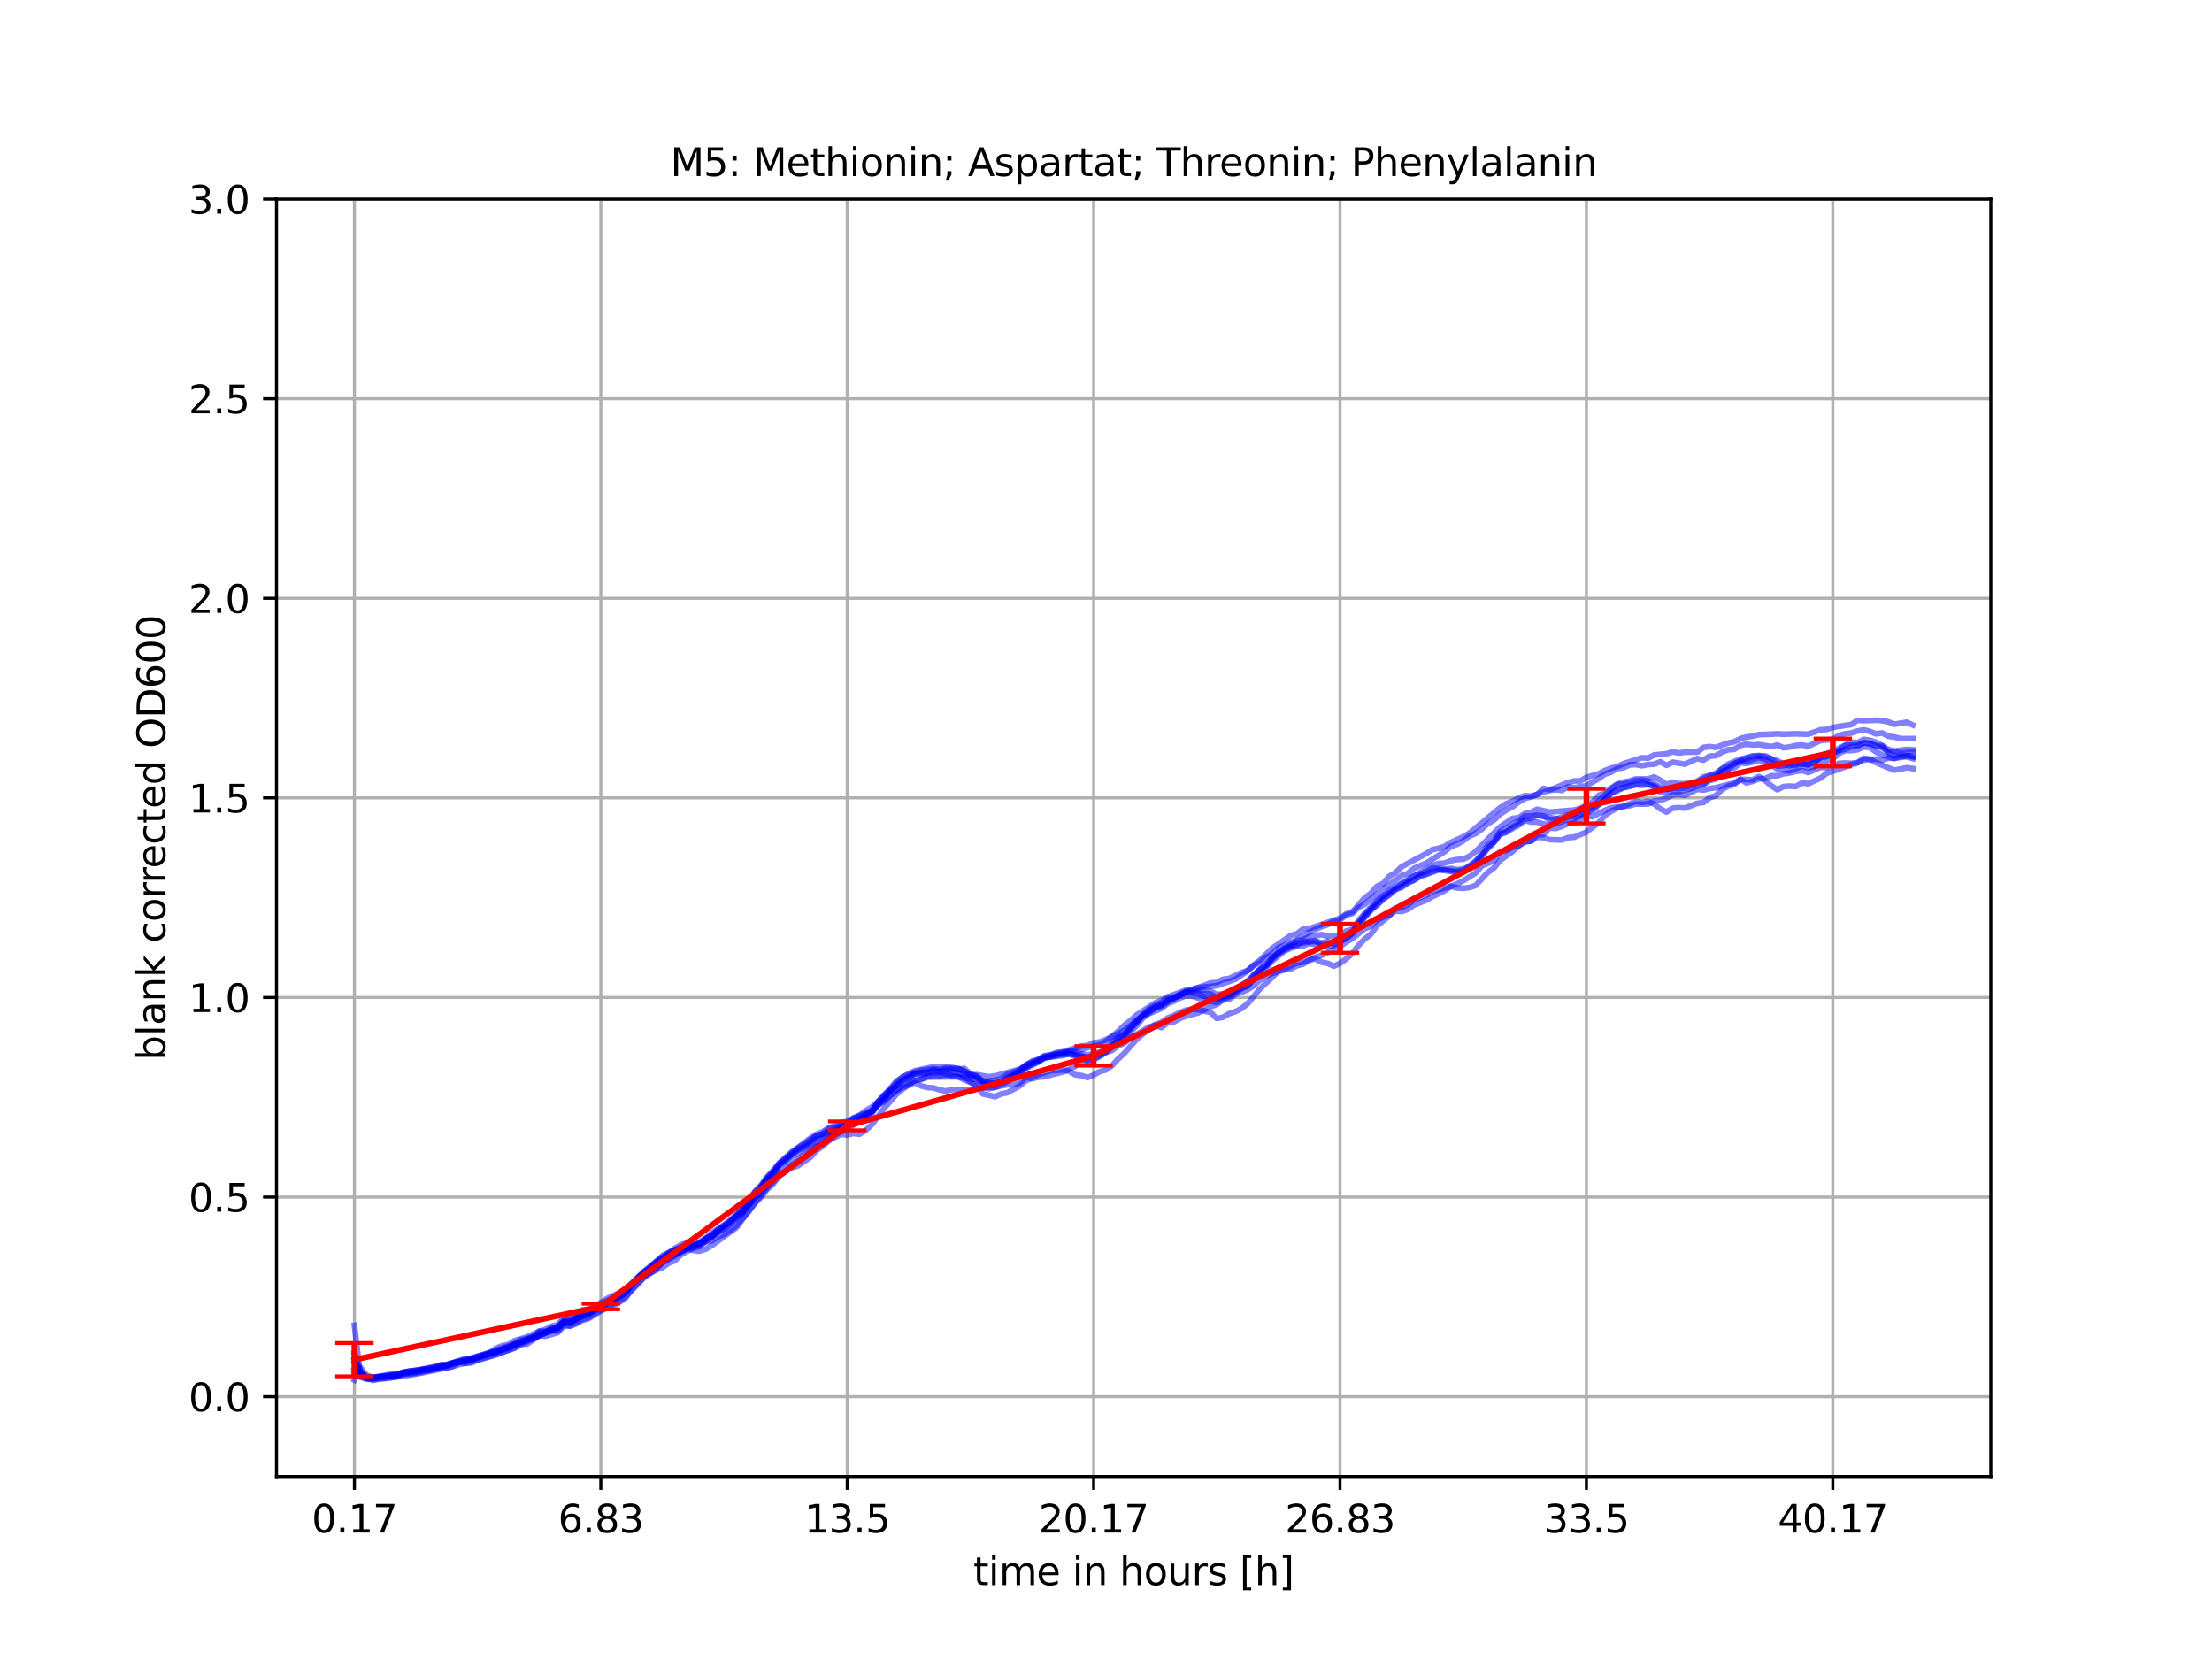 <?xml version="1.0" encoding="utf-8" standalone="no"?>
<!DOCTYPE svg PUBLIC "-//W3C//DTD SVG 1.1//EN"
  "http://www.w3.org/Graphics/SVG/1.1/DTD/svg11.dtd">
<svg xmlns:xlink="http://www.w3.org/1999/xlink" width="576pt" height="432pt" viewBox="0 0 576 432" xmlns="http://www.w3.org/2000/svg" version="1.1">
 <defs>
  <style type="text/css">*{stroke-linejoin: round; stroke-linecap: butt}</style>
 </defs>
 <g id="figure_1">
  <g id="patch_1">
   <path d="M 0 432 
L 576 432 
L 576 0 
L 0 0 
z
" style="fill: #ffffff"/>
  </g>
  <g id="axes_1">
   <g id="patch_2">
    <path d="M 72 384.48 
L 518.4 384.48 
L 518.4 51.84 
L 72 51.84 
z
" style="fill: #ffffff"/>
   </g>
   <g id="matplotlib.axis_1">
    <g id="xtick_1">
     <g id="line2d_1">
      <path d="M 92.291 384.48 
L 92.291 51.84 
" clip-path="url(#p7593effbcd)" style="fill: none; stroke: #b0b0b0; stroke-width: 0.8; stroke-linecap: square"/>
     </g>
     <g id="line2d_2">
      <defs>
       <path id="m20706cb67a" d="M 0 0 
L 0 3.5 
" style="stroke: #000000; stroke-width: 0.8"/>
      </defs>
      <g>
       <use xlink:href="#m20706cb67a" x="92.291" y="384.48" style="stroke: #000000; stroke-width: 0.8"/>
      </g>
     </g>
     <g id="text_1">
      <!-- 0.17 -->
      <g transform="translate(81.158 399.078) scale(0.1 -0.1)">
       <defs>
        <path id="DejaVuSans-30" d="M 2034 4250 
Q 1547 4250 1301 3770 
Q 1056 3291 1056 2328 
Q 1056 1369 1301 889 
Q 1547 409 2034 409 
Q 2525 409 2770 889 
Q 3016 1369 3016 2328 
Q 3016 3291 2770 3770 
Q 2525 4250 2034 4250 
z
M 2034 4750 
Q 2819 4750 3233 4129 
Q 3647 3509 3647 2328 
Q 3647 1150 3233 529 
Q 2819 -91 2034 -91 
Q 1250 -91 836 529 
Q 422 1150 422 2328 
Q 422 3509 836 4129 
Q 1250 4750 2034 4750 
z
" transform="scale(0.016)"/>
        <path id="DejaVuSans-2e" d="M 684 794 
L 1344 794 
L 1344 0 
L 684 0 
L 684 794 
z
" transform="scale(0.016)"/>
        <path id="DejaVuSans-31" d="M 794 531 
L 1825 531 
L 1825 4091 
L 703 3866 
L 703 4441 
L 1819 4666 
L 2450 4666 
L 2450 531 
L 3481 531 
L 3481 0 
L 794 0 
L 794 531 
z
" transform="scale(0.016)"/>
        <path id="DejaVuSans-37" d="M 525 4666 
L 3525 4666 
L 3525 4397 
L 1831 0 
L 1172 0 
L 2766 4134 
L 525 4134 
L 525 4666 
z
" transform="scale(0.016)"/>
       </defs>
       <use xlink:href="#DejaVuSans-30"/>
       <use xlink:href="#DejaVuSans-2e" x="63.623"/>
       <use xlink:href="#DejaVuSans-31" x="95.41"/>
       <use xlink:href="#DejaVuSans-37" x="159.033"/>
      </g>
     </g>
    </g>
    <g id="xtick_2">
     <g id="line2d_3">
      <path d="M 156.452 384.48 
L 156.452 51.84 
" clip-path="url(#p7593effbcd)" style="fill: none; stroke: #b0b0b0; stroke-width: 0.8; stroke-linecap: square"/>
     </g>
     <g id="line2d_4">
      <g>
       <use xlink:href="#m20706cb67a" x="156.452" y="384.48" style="stroke: #000000; stroke-width: 0.8"/>
      </g>
     </g>
     <g id="text_2">
      <!-- 6.83 -->
      <g transform="translate(145.319 399.078) scale(0.1 -0.1)">
       <defs>
        <path id="DejaVuSans-36" d="M 2113 2584 
Q 1688 2584 1439 2293 
Q 1191 2003 1191 1497 
Q 1191 994 1439 701 
Q 1688 409 2113 409 
Q 2538 409 2786 701 
Q 3034 994 3034 1497 
Q 3034 2003 2786 2293 
Q 2538 2584 2113 2584 
z
M 3366 4563 
L 3366 3988 
Q 3128 4100 2886 4159 
Q 2644 4219 2406 4219 
Q 1781 4219 1451 3797 
Q 1122 3375 1075 2522 
Q 1259 2794 1537 2939 
Q 1816 3084 2150 3084 
Q 2853 3084 3261 2657 
Q 3669 2231 3669 1497 
Q 3669 778 3244 343 
Q 2819 -91 2113 -91 
Q 1303 -91 875 529 
Q 447 1150 447 2328 
Q 447 3434 972 4092 
Q 1497 4750 2381 4750 
Q 2619 4750 2861 4703 
Q 3103 4656 3366 4563 
z
" transform="scale(0.016)"/>
        <path id="DejaVuSans-38" d="M 2034 2216 
Q 1584 2216 1326 1975 
Q 1069 1734 1069 1313 
Q 1069 891 1326 650 
Q 1584 409 2034 409 
Q 2484 409 2743 651 
Q 3003 894 3003 1313 
Q 3003 1734 2745 1975 
Q 2488 2216 2034 2216 
z
M 1403 2484 
Q 997 2584 770 2862 
Q 544 3141 544 3541 
Q 544 4100 942 4425 
Q 1341 4750 2034 4750 
Q 2731 4750 3128 4425 
Q 3525 4100 3525 3541 
Q 3525 3141 3298 2862 
Q 3072 2584 2669 2484 
Q 3125 2378 3379 2068 
Q 3634 1759 3634 1313 
Q 3634 634 3220 271 
Q 2806 -91 2034 -91 
Q 1263 -91 848 271 
Q 434 634 434 1313 
Q 434 1759 690 2068 
Q 947 2378 1403 2484 
z
M 1172 3481 
Q 1172 3119 1398 2916 
Q 1625 2713 2034 2713 
Q 2441 2713 2670 2916 
Q 2900 3119 2900 3481 
Q 2900 3844 2670 4047 
Q 2441 4250 2034 4250 
Q 1625 4250 1398 4047 
Q 1172 3844 1172 3481 
z
" transform="scale(0.016)"/>
        <path id="DejaVuSans-33" d="M 2597 2516 
Q 3050 2419 3304 2112 
Q 3559 1806 3559 1356 
Q 3559 666 3084 287 
Q 2609 -91 1734 -91 
Q 1441 -91 1130 -33 
Q 819 25 488 141 
L 488 750 
Q 750 597 1062 519 
Q 1375 441 1716 441 
Q 2309 441 2620 675 
Q 2931 909 2931 1356 
Q 2931 1769 2642 2001 
Q 2353 2234 1838 2234 
L 1294 2234 
L 1294 2753 
L 1863 2753 
Q 2328 2753 2575 2939 
Q 2822 3125 2822 3475 
Q 2822 3834 2567 4026 
Q 2313 4219 1838 4219 
Q 1578 4219 1281 4162 
Q 984 4106 628 3988 
L 628 4550 
Q 988 4650 1302 4700 
Q 1616 4750 1894 4750 
Q 2613 4750 3031 4423 
Q 3450 4097 3450 3541 
Q 3450 3153 3228 2886 
Q 3006 2619 2597 2516 
z
" transform="scale(0.016)"/>
       </defs>
       <use xlink:href="#DejaVuSans-36"/>
       <use xlink:href="#DejaVuSans-2e" x="63.623"/>
       <use xlink:href="#DejaVuSans-38" x="95.41"/>
       <use xlink:href="#DejaVuSans-33" x="159.033"/>
      </g>
     </g>
    </g>
    <g id="xtick_3">
     <g id="line2d_5">
      <path d="M 220.613 384.48 
L 220.613 51.84 
" clip-path="url(#p7593effbcd)" style="fill: none; stroke: #b0b0b0; stroke-width: 0.8; stroke-linecap: square"/>
     </g>
     <g id="line2d_6">
      <g>
       <use xlink:href="#m20706cb67a" x="220.613" y="384.48" style="stroke: #000000; stroke-width: 0.8"/>
      </g>
     </g>
     <g id="text_3">
      <!-- 13.5 -->
      <g transform="translate(209.48 399.078) scale(0.1 -0.1)">
       <defs>
        <path id="DejaVuSans-35" d="M 691 4666 
L 3169 4666 
L 3169 4134 
L 1269 4134 
L 1269 2991 
Q 1406 3038 1543 3061 
Q 1681 3084 1819 3084 
Q 2600 3084 3056 2656 
Q 3513 2228 3513 1497 
Q 3513 744 3044 326 
Q 2575 -91 1722 -91 
Q 1428 -91 1123 -41 
Q 819 9 494 109 
L 494 744 
Q 775 591 1075 516 
Q 1375 441 1709 441 
Q 2250 441 2565 725 
Q 2881 1009 2881 1497 
Q 2881 1984 2565 2268 
Q 2250 2553 1709 2553 
Q 1456 2553 1204 2497 
Q 953 2441 691 2322 
L 691 4666 
z
" transform="scale(0.016)"/>
       </defs>
       <use xlink:href="#DejaVuSans-31"/>
       <use xlink:href="#DejaVuSans-33" x="63.623"/>
       <use xlink:href="#DejaVuSans-2e" x="127.246"/>
       <use xlink:href="#DejaVuSans-35" x="159.033"/>
      </g>
     </g>
    </g>
    <g id="xtick_4">
     <g id="line2d_7">
      <path d="M 284.774 384.48 
L 284.774 51.84 
" clip-path="url(#p7593effbcd)" style="fill: none; stroke: #b0b0b0; stroke-width: 0.8; stroke-linecap: square"/>
     </g>
     <g id="line2d_8">
      <g>
       <use xlink:href="#m20706cb67a" x="284.774" y="384.48" style="stroke: #000000; stroke-width: 0.8"/>
      </g>
     </g>
     <g id="text_4">
      <!-- 20.17 -->
      <g transform="translate(270.46 399.078) scale(0.1 -0.1)">
       <defs>
        <path id="DejaVuSans-32" d="M 1228 531 
L 3431 531 
L 3431 0 
L 469 0 
L 469 531 
Q 828 903 1448 1529 
Q 2069 2156 2228 2338 
Q 2531 2678 2651 2914 
Q 2772 3150 2772 3378 
Q 2772 3750 2511 3984 
Q 2250 4219 1831 4219 
Q 1534 4219 1204 4116 
Q 875 4013 500 3803 
L 500 4441 
Q 881 4594 1212 4672 
Q 1544 4750 1819 4750 
Q 2544 4750 2975 4387 
Q 3406 4025 3406 3419 
Q 3406 3131 3298 2873 
Q 3191 2616 2906 2266 
Q 2828 2175 2409 1742 
Q 1991 1309 1228 531 
z
" transform="scale(0.016)"/>
       </defs>
       <use xlink:href="#DejaVuSans-32"/>
       <use xlink:href="#DejaVuSans-30" x="63.623"/>
       <use xlink:href="#DejaVuSans-2e" x="127.246"/>
       <use xlink:href="#DejaVuSans-31" x="159.033"/>
       <use xlink:href="#DejaVuSans-37" x="222.656"/>
      </g>
     </g>
    </g>
    <g id="xtick_5">
     <g id="line2d_9">
      <path d="M 348.935 384.48 
L 348.935 51.84 
" clip-path="url(#p7593effbcd)" style="fill: none; stroke: #b0b0b0; stroke-width: 0.8; stroke-linecap: square"/>
     </g>
     <g id="line2d_10">
      <g>
       <use xlink:href="#m20706cb67a" x="348.935" y="384.48" style="stroke: #000000; stroke-width: 0.8"/>
      </g>
     </g>
     <g id="text_5">
      <!-- 26.83 -->
      <g transform="translate(334.621 399.078) scale(0.1 -0.1)">
       <use xlink:href="#DejaVuSans-32"/>
       <use xlink:href="#DejaVuSans-36" x="63.623"/>
       <use xlink:href="#DejaVuSans-2e" x="127.246"/>
       <use xlink:href="#DejaVuSans-38" x="159.033"/>
       <use xlink:href="#DejaVuSans-33" x="222.656"/>
      </g>
     </g>
    </g>
    <g id="xtick_6">
     <g id="line2d_11">
      <path d="M 413.096 384.48 
L 413.096 51.84 
" clip-path="url(#p7593effbcd)" style="fill: none; stroke: #b0b0b0; stroke-width: 0.8; stroke-linecap: square"/>
     </g>
     <g id="line2d_12">
      <g>
       <use xlink:href="#m20706cb67a" x="413.096" y="384.48" style="stroke: #000000; stroke-width: 0.8"/>
      </g>
     </g>
     <g id="text_6">
      <!-- 33.5 -->
      <g transform="translate(401.963 399.078) scale(0.1 -0.1)">
       <use xlink:href="#DejaVuSans-33"/>
       <use xlink:href="#DejaVuSans-33" x="63.623"/>
       <use xlink:href="#DejaVuSans-2e" x="127.246"/>
       <use xlink:href="#DejaVuSans-35" x="159.033"/>
      </g>
     </g>
    </g>
    <g id="xtick_7">
     <g id="line2d_13">
      <path d="M 477.257 384.48 
L 477.257 51.84 
" clip-path="url(#p7593effbcd)" style="fill: none; stroke: #b0b0b0; stroke-width: 0.8; stroke-linecap: square"/>
     </g>
     <g id="line2d_14">
      <g>
       <use xlink:href="#m20706cb67a" x="477.257" y="384.48" style="stroke: #000000; stroke-width: 0.8"/>
      </g>
     </g>
     <g id="text_7">
      <!-- 40.17 -->
      <g transform="translate(462.943 399.078) scale(0.1 -0.1)">
       <defs>
        <path id="DejaVuSans-34" d="M 2419 4116 
L 825 1625 
L 2419 1625 
L 2419 4116 
z
M 2253 4666 
L 3047 4666 
L 3047 1625 
L 3713 1625 
L 3713 1100 
L 3047 1100 
L 3047 0 
L 2419 0 
L 2419 1100 
L 313 1100 
L 313 1709 
L 2253 4666 
z
" transform="scale(0.016)"/>
       </defs>
       <use xlink:href="#DejaVuSans-34"/>
       <use xlink:href="#DejaVuSans-30" x="63.623"/>
       <use xlink:href="#DejaVuSans-2e" x="127.246"/>
       <use xlink:href="#DejaVuSans-31" x="159.033"/>
       <use xlink:href="#DejaVuSans-37" x="222.656"/>
      </g>
     </g>
    </g>
    <g id="text_8">
     <!-- time in hours [h] -->
     <g transform="translate(253.452 412.757) scale(0.1 -0.1)">
      <defs>
       <path id="DejaVuSans-74" d="M 1172 4494 
L 1172 3500 
L 2356 3500 
L 2356 3053 
L 1172 3053 
L 1172 1153 
Q 1172 725 1289 603 
Q 1406 481 1766 481 
L 2356 481 
L 2356 0 
L 1766 0 
Q 1100 0 847 248 
Q 594 497 594 1153 
L 594 3053 
L 172 3053 
L 172 3500 
L 594 3500 
L 594 4494 
L 1172 4494 
z
" transform="scale(0.016)"/>
       <path id="DejaVuSans-69" d="M 603 3500 
L 1178 3500 
L 1178 0 
L 603 0 
L 603 3500 
z
M 603 4863 
L 1178 4863 
L 1178 4134 
L 603 4134 
L 603 4863 
z
" transform="scale(0.016)"/>
       <path id="DejaVuSans-6d" d="M 3328 2828 
Q 3544 3216 3844 3400 
Q 4144 3584 4550 3584 
Q 5097 3584 5394 3201 
Q 5691 2819 5691 2113 
L 5691 0 
L 5113 0 
L 5113 2094 
Q 5113 2597 4934 2840 
Q 4756 3084 4391 3084 
Q 3944 3084 3684 2787 
Q 3425 2491 3425 1978 
L 3425 0 
L 2847 0 
L 2847 2094 
Q 2847 2600 2669 2842 
Q 2491 3084 2119 3084 
Q 1678 3084 1418 2786 
Q 1159 2488 1159 1978 
L 1159 0 
L 581 0 
L 581 3500 
L 1159 3500 
L 1159 2956 
Q 1356 3278 1631 3431 
Q 1906 3584 2284 3584 
Q 2666 3584 2933 3390 
Q 3200 3197 3328 2828 
z
" transform="scale(0.016)"/>
       <path id="DejaVuSans-65" d="M 3597 1894 
L 3597 1613 
L 953 1613 
Q 991 1019 1311 708 
Q 1631 397 2203 397 
Q 2534 397 2845 478 
Q 3156 559 3463 722 
L 3463 178 
Q 3153 47 2828 -22 
Q 2503 -91 2169 -91 
Q 1331 -91 842 396 
Q 353 884 353 1716 
Q 353 2575 817 3079 
Q 1281 3584 2069 3584 
Q 2775 3584 3186 3129 
Q 3597 2675 3597 1894 
z
M 3022 2063 
Q 3016 2534 2758 2815 
Q 2500 3097 2075 3097 
Q 1594 3097 1305 2825 
Q 1016 2553 972 2059 
L 3022 2063 
z
" transform="scale(0.016)"/>
       <path id="DejaVuSans-20" transform="scale(0.016)"/>
       <path id="DejaVuSans-6e" d="M 3513 2113 
L 3513 0 
L 2938 0 
L 2938 2094 
Q 2938 2591 2744 2837 
Q 2550 3084 2163 3084 
Q 1697 3084 1428 2787 
Q 1159 2491 1159 1978 
L 1159 0 
L 581 0 
L 581 3500 
L 1159 3500 
L 1159 2956 
Q 1366 3272 1645 3428 
Q 1925 3584 2291 3584 
Q 2894 3584 3203 3211 
Q 3513 2838 3513 2113 
z
" transform="scale(0.016)"/>
       <path id="DejaVuSans-68" d="M 3513 2113 
L 3513 0 
L 2938 0 
L 2938 2094 
Q 2938 2591 2744 2837 
Q 2550 3084 2163 3084 
Q 1697 3084 1428 2787 
Q 1159 2491 1159 1978 
L 1159 0 
L 581 0 
L 581 4863 
L 1159 4863 
L 1159 2956 
Q 1366 3272 1645 3428 
Q 1925 3584 2291 3584 
Q 2894 3584 3203 3211 
Q 3513 2838 3513 2113 
z
" transform="scale(0.016)"/>
       <path id="DejaVuSans-6f" d="M 1959 3097 
Q 1497 3097 1228 2736 
Q 959 2375 959 1747 
Q 959 1119 1226 758 
Q 1494 397 1959 397 
Q 2419 397 2687 759 
Q 2956 1122 2956 1747 
Q 2956 2369 2687 2733 
Q 2419 3097 1959 3097 
z
M 1959 3584 
Q 2709 3584 3137 3096 
Q 3566 2609 3566 1747 
Q 3566 888 3137 398 
Q 2709 -91 1959 -91 
Q 1206 -91 779 398 
Q 353 888 353 1747 
Q 353 2609 779 3096 
Q 1206 3584 1959 3584 
z
" transform="scale(0.016)"/>
       <path id="DejaVuSans-75" d="M 544 1381 
L 544 3500 
L 1119 3500 
L 1119 1403 
Q 1119 906 1312 657 
Q 1506 409 1894 409 
Q 2359 409 2629 706 
Q 2900 1003 2900 1516 
L 2900 3500 
L 3475 3500 
L 3475 0 
L 2900 0 
L 2900 538 
Q 2691 219 2414 64 
Q 2138 -91 1772 -91 
Q 1169 -91 856 284 
Q 544 659 544 1381 
z
M 1991 3584 
L 1991 3584 
z
" transform="scale(0.016)"/>
       <path id="DejaVuSans-72" d="M 2631 2963 
Q 2534 3019 2420 3045 
Q 2306 3072 2169 3072 
Q 1681 3072 1420 2755 
Q 1159 2438 1159 1844 
L 1159 0 
L 581 0 
L 581 3500 
L 1159 3500 
L 1159 2956 
Q 1341 3275 1631 3429 
Q 1922 3584 2338 3584 
Q 2397 3584 2469 3576 
Q 2541 3569 2628 3553 
L 2631 2963 
z
" transform="scale(0.016)"/>
       <path id="DejaVuSans-73" d="M 2834 3397 
L 2834 2853 
Q 2591 2978 2328 3040 
Q 2066 3103 1784 3103 
Q 1356 3103 1142 2972 
Q 928 2841 928 2578 
Q 928 2378 1081 2264 
Q 1234 2150 1697 2047 
L 1894 2003 
Q 2506 1872 2764 1633 
Q 3022 1394 3022 966 
Q 3022 478 2636 193 
Q 2250 -91 1575 -91 
Q 1294 -91 989 -36 
Q 684 19 347 128 
L 347 722 
Q 666 556 975 473 
Q 1284 391 1588 391 
Q 1994 391 2212 530 
Q 2431 669 2431 922 
Q 2431 1156 2273 1281 
Q 2116 1406 1581 1522 
L 1381 1569 
Q 847 1681 609 1914 
Q 372 2147 372 2553 
Q 372 3047 722 3315 
Q 1072 3584 1716 3584 
Q 2034 3584 2315 3537 
Q 2597 3491 2834 3397 
z
" transform="scale(0.016)"/>
       <path id="DejaVuSans-5b" d="M 550 4863 
L 1875 4863 
L 1875 4416 
L 1125 4416 
L 1125 -397 
L 1875 -397 
L 1875 -844 
L 550 -844 
L 550 4863 
z
" transform="scale(0.016)"/>
       <path id="DejaVuSans-5d" d="M 1947 4863 
L 1947 -844 
L 622 -844 
L 622 -397 
L 1369 -397 
L 1369 4416 
L 622 4416 
L 622 4863 
L 1947 4863 
z
" transform="scale(0.016)"/>
      </defs>
      <use xlink:href="#DejaVuSans-74"/>
      <use xlink:href="#DejaVuSans-69" x="39.209"/>
      <use xlink:href="#DejaVuSans-6d" x="66.992"/>
      <use xlink:href="#DejaVuSans-65" x="164.404"/>
      <use xlink:href="#DejaVuSans-20" x="225.928"/>
      <use xlink:href="#DejaVuSans-69" x="257.715"/>
      <use xlink:href="#DejaVuSans-6e" x="285.498"/>
      <use xlink:href="#DejaVuSans-20" x="348.877"/>
      <use xlink:href="#DejaVuSans-68" x="380.664"/>
      <use xlink:href="#DejaVuSans-6f" x="444.043"/>
      <use xlink:href="#DejaVuSans-75" x="505.225"/>
      <use xlink:href="#DejaVuSans-72" x="568.604"/>
      <use xlink:href="#DejaVuSans-73" x="609.717"/>
      <use xlink:href="#DejaVuSans-20" x="661.816"/>
      <use xlink:href="#DejaVuSans-5b" x="693.604"/>
      <use xlink:href="#DejaVuSans-68" x="732.617"/>
      <use xlink:href="#DejaVuSans-5d" x="795.996"/>
     </g>
    </g>
   </g>
   <g id="matplotlib.axis_2">
    <g id="ytick_1">
     <g id="line2d_15">
      <path d="M 72 363.69 
L 518.4 363.69 
" clip-path="url(#p7593effbcd)" style="fill: none; stroke: #b0b0b0; stroke-width: 0.8; stroke-linecap: square"/>
     </g>
     <g id="line2d_16">
      <defs>
       <path id="m03df1770ce" d="M 0 0 
L -3.5 0 
" style="stroke: #000000; stroke-width: 0.8"/>
      </defs>
      <g>
       <use xlink:href="#m03df1770ce" x="72" y="363.69" style="stroke: #000000; stroke-width: 0.8"/>
      </g>
     </g>
     <g id="text_9">
      <!-- 0.0 -->
      <g transform="translate(49.097 367.489) scale(0.1 -0.1)">
       <use xlink:href="#DejaVuSans-30"/>
       <use xlink:href="#DejaVuSans-2e" x="63.623"/>
       <use xlink:href="#DejaVuSans-30" x="95.41"/>
      </g>
     </g>
    </g>
    <g id="ytick_2">
     <g id="line2d_17">
      <path d="M 72 311.715 
L 518.4 311.715 
" clip-path="url(#p7593effbcd)" style="fill: none; stroke: #b0b0b0; stroke-width: 0.8; stroke-linecap: square"/>
     </g>
     <g id="line2d_18">
      <g>
       <use xlink:href="#m03df1770ce" x="72" y="311.715" style="stroke: #000000; stroke-width: 0.8"/>
      </g>
     </g>
     <g id="text_10">
      <!-- 0.5 -->
      <g transform="translate(49.097 315.514) scale(0.1 -0.1)">
       <use xlink:href="#DejaVuSans-30"/>
       <use xlink:href="#DejaVuSans-2e" x="63.623"/>
       <use xlink:href="#DejaVuSans-35" x="95.41"/>
      </g>
     </g>
    </g>
    <g id="ytick_3">
     <g id="line2d_19">
      <path d="M 72 259.74 
L 518.4 259.74 
" clip-path="url(#p7593effbcd)" style="fill: none; stroke: #b0b0b0; stroke-width: 0.8; stroke-linecap: square"/>
     </g>
     <g id="line2d_20">
      <g>
       <use xlink:href="#m03df1770ce" x="72" y="259.74" style="stroke: #000000; stroke-width: 0.8"/>
      </g>
     </g>
     <g id="text_11">
      <!-- 1.0 -->
      <g transform="translate(49.097 263.539) scale(0.1 -0.1)">
       <use xlink:href="#DejaVuSans-31"/>
       <use xlink:href="#DejaVuSans-2e" x="63.623"/>
       <use xlink:href="#DejaVuSans-30" x="95.41"/>
      </g>
     </g>
    </g>
    <g id="ytick_4">
     <g id="line2d_21">
      <path d="M 72 207.765 
L 518.4 207.765 
" clip-path="url(#p7593effbcd)" style="fill: none; stroke: #b0b0b0; stroke-width: 0.8; stroke-linecap: square"/>
     </g>
     <g id="line2d_22">
      <g>
       <use xlink:href="#m03df1770ce" x="72" y="207.765" style="stroke: #000000; stroke-width: 0.8"/>
      </g>
     </g>
     <g id="text_12">
      <!-- 1.5 -->
      <g transform="translate(49.097 211.564) scale(0.1 -0.1)">
       <use xlink:href="#DejaVuSans-31"/>
       <use xlink:href="#DejaVuSans-2e" x="63.623"/>
       <use xlink:href="#DejaVuSans-35" x="95.41"/>
      </g>
     </g>
    </g>
    <g id="ytick_5">
     <g id="line2d_23">
      <path d="M 72 155.79 
L 518.4 155.79 
" clip-path="url(#p7593effbcd)" style="fill: none; stroke: #b0b0b0; stroke-width: 0.8; stroke-linecap: square"/>
     </g>
     <g id="line2d_24">
      <g>
       <use xlink:href="#m03df1770ce" x="72" y="155.79" style="stroke: #000000; stroke-width: 0.8"/>
      </g>
     </g>
     <g id="text_13">
      <!-- 2.0 -->
      <g transform="translate(49.097 159.589) scale(0.1 -0.1)">
       <use xlink:href="#DejaVuSans-32"/>
       <use xlink:href="#DejaVuSans-2e" x="63.623"/>
       <use xlink:href="#DejaVuSans-30" x="95.41"/>
      </g>
     </g>
    </g>
    <g id="ytick_6">
     <g id="line2d_25">
      <path d="M 72 103.815 
L 518.4 103.815 
" clip-path="url(#p7593effbcd)" style="fill: none; stroke: #b0b0b0; stroke-width: 0.8; stroke-linecap: square"/>
     </g>
     <g id="line2d_26">
      <g>
       <use xlink:href="#m03df1770ce" x="72" y="103.815" style="stroke: #000000; stroke-width: 0.8"/>
      </g>
     </g>
     <g id="text_14">
      <!-- 2.5 -->
      <g transform="translate(49.097 107.614) scale(0.1 -0.1)">
       <use xlink:href="#DejaVuSans-32"/>
       <use xlink:href="#DejaVuSans-2e" x="63.623"/>
       <use xlink:href="#DejaVuSans-35" x="95.41"/>
      </g>
     </g>
    </g>
    <g id="ytick_7">
     <g id="line2d_27">
      <path d="M 72 51.84 
L 518.4 51.84 
" clip-path="url(#p7593effbcd)" style="fill: none; stroke: #b0b0b0; stroke-width: 0.8; stroke-linecap: square"/>
     </g>
     <g id="line2d_28">
      <g>
       <use xlink:href="#m03df1770ce" x="72" y="51.84" style="stroke: #000000; stroke-width: 0.8"/>
      </g>
     </g>
     <g id="text_15">
      <!-- 3.0 -->
      <g transform="translate(49.097 55.639) scale(0.1 -0.1)">
       <use xlink:href="#DejaVuSans-33"/>
       <use xlink:href="#DejaVuSans-2e" x="63.623"/>
       <use xlink:href="#DejaVuSans-30" x="95.41"/>
      </g>
     </g>
    </g>
    <g id="text_16">
     <!-- blank corrected OD600 -->
     <g transform="translate(43.017 276.115) rotate(-90) scale(0.1 -0.1)">
      <defs>
       <path id="DejaVuSans-62" d="M 3116 1747 
Q 3116 2381 2855 2742 
Q 2594 3103 2138 3103 
Q 1681 3103 1420 2742 
Q 1159 2381 1159 1747 
Q 1159 1113 1420 752 
Q 1681 391 2138 391 
Q 2594 391 2855 752 
Q 3116 1113 3116 1747 
z
M 1159 2969 
Q 1341 3281 1617 3432 
Q 1894 3584 2278 3584 
Q 2916 3584 3314 3078 
Q 3713 2572 3713 1747 
Q 3713 922 3314 415 
Q 2916 -91 2278 -91 
Q 1894 -91 1617 61 
Q 1341 213 1159 525 
L 1159 0 
L 581 0 
L 581 4863 
L 1159 4863 
L 1159 2969 
z
" transform="scale(0.016)"/>
       <path id="DejaVuSans-6c" d="M 603 4863 
L 1178 4863 
L 1178 0 
L 603 0 
L 603 4863 
z
" transform="scale(0.016)"/>
       <path id="DejaVuSans-61" d="M 2194 1759 
Q 1497 1759 1228 1600 
Q 959 1441 959 1056 
Q 959 750 1161 570 
Q 1363 391 1709 391 
Q 2188 391 2477 730 
Q 2766 1069 2766 1631 
L 2766 1759 
L 2194 1759 
z
M 3341 1997 
L 3341 0 
L 2766 0 
L 2766 531 
Q 2569 213 2275 61 
Q 1981 -91 1556 -91 
Q 1019 -91 701 211 
Q 384 513 384 1019 
Q 384 1609 779 1909 
Q 1175 2209 1959 2209 
L 2766 2209 
L 2766 2266 
Q 2766 2663 2505 2880 
Q 2244 3097 1772 3097 
Q 1472 3097 1187 3025 
Q 903 2953 641 2809 
L 641 3341 
Q 956 3463 1253 3523 
Q 1550 3584 1831 3584 
Q 2591 3584 2966 3190 
Q 3341 2797 3341 1997 
z
" transform="scale(0.016)"/>
       <path id="DejaVuSans-6b" d="M 581 4863 
L 1159 4863 
L 1159 1991 
L 2875 3500 
L 3609 3500 
L 1753 1863 
L 3688 0 
L 2938 0 
L 1159 1709 
L 1159 0 
L 581 0 
L 581 4863 
z
" transform="scale(0.016)"/>
       <path id="DejaVuSans-63" d="M 3122 3366 
L 3122 2828 
Q 2878 2963 2633 3030 
Q 2388 3097 2138 3097 
Q 1578 3097 1268 2742 
Q 959 2388 959 1747 
Q 959 1106 1268 751 
Q 1578 397 2138 397 
Q 2388 397 2633 464 
Q 2878 531 3122 666 
L 3122 134 
Q 2881 22 2623 -34 
Q 2366 -91 2075 -91 
Q 1284 -91 818 406 
Q 353 903 353 1747 
Q 353 2603 823 3093 
Q 1294 3584 2113 3584 
Q 2378 3584 2631 3529 
Q 2884 3475 3122 3366 
z
" transform="scale(0.016)"/>
       <path id="DejaVuSans-64" d="M 2906 2969 
L 2906 4863 
L 3481 4863 
L 3481 0 
L 2906 0 
L 2906 525 
Q 2725 213 2448 61 
Q 2172 -91 1784 -91 
Q 1150 -91 751 415 
Q 353 922 353 1747 
Q 353 2572 751 3078 
Q 1150 3584 1784 3584 
Q 2172 3584 2448 3432 
Q 2725 3281 2906 2969 
z
M 947 1747 
Q 947 1113 1208 752 
Q 1469 391 1925 391 
Q 2381 391 2643 752 
Q 2906 1113 2906 1747 
Q 2906 2381 2643 2742 
Q 2381 3103 1925 3103 
Q 1469 3103 1208 2742 
Q 947 2381 947 1747 
z
" transform="scale(0.016)"/>
       <path id="DejaVuSans-4f" d="M 2522 4238 
Q 1834 4238 1429 3725 
Q 1025 3213 1025 2328 
Q 1025 1447 1429 934 
Q 1834 422 2522 422 
Q 3209 422 3611 934 
Q 4013 1447 4013 2328 
Q 4013 3213 3611 3725 
Q 3209 4238 2522 4238 
z
M 2522 4750 
Q 3503 4750 4090 4092 
Q 4678 3434 4678 2328 
Q 4678 1225 4090 567 
Q 3503 -91 2522 -91 
Q 1538 -91 948 565 
Q 359 1222 359 2328 
Q 359 3434 948 4092 
Q 1538 4750 2522 4750 
z
" transform="scale(0.016)"/>
       <path id="DejaVuSans-44" d="M 1259 4147 
L 1259 519 
L 2022 519 
Q 2988 519 3436 956 
Q 3884 1394 3884 2338 
Q 3884 3275 3436 3711 
Q 2988 4147 2022 4147 
L 1259 4147 
z
M 628 4666 
L 1925 4666 
Q 3281 4666 3915 4102 
Q 4550 3538 4550 2338 
Q 4550 1131 3912 565 
Q 3275 0 1925 0 
L 628 0 
L 628 4666 
z
" transform="scale(0.016)"/>
      </defs>
      <use xlink:href="#DejaVuSans-62"/>
      <use xlink:href="#DejaVuSans-6c" x="63.477"/>
      <use xlink:href="#DejaVuSans-61" x="91.26"/>
      <use xlink:href="#DejaVuSans-6e" x="152.539"/>
      <use xlink:href="#DejaVuSans-6b" x="215.918"/>
      <use xlink:href="#DejaVuSans-20" x="273.828"/>
      <use xlink:href="#DejaVuSans-63" x="305.615"/>
      <use xlink:href="#DejaVuSans-6f" x="360.596"/>
      <use xlink:href="#DejaVuSans-72" x="421.777"/>
      <use xlink:href="#DejaVuSans-72" x="461.141"/>
      <use xlink:href="#DejaVuSans-65" x="500.004"/>
      <use xlink:href="#DejaVuSans-63" x="561.527"/>
      <use xlink:href="#DejaVuSans-74" x="616.508"/>
      <use xlink:href="#DejaVuSans-65" x="655.717"/>
      <use xlink:href="#DejaVuSans-64" x="717.24"/>
      <use xlink:href="#DejaVuSans-20" x="780.717"/>
      <use xlink:href="#DejaVuSans-4f" x="812.504"/>
      <use xlink:href="#DejaVuSans-44" x="891.215"/>
      <use xlink:href="#DejaVuSans-36" x="968.217"/>
      <use xlink:href="#DejaVuSans-30" x="1031.84"/>
      <use xlink:href="#DejaVuSans-30" x="1095.463"/>
     </g>
    </g>
   </g>
   <g id="line2d_29">
    <path d="M 92.291 345.137 
L 93.895 358.651 
L 95.499 359.17 
L 105.123 357.819 
L 106.727 357.507 
L 108.331 357.403 
L 109.935 356.675 
L 111.539 356.779 
L 119.559 354.804 
L 121.163 354.596 
L 124.371 353.453 
L 125.975 353.037 
L 127.579 352.414 
L 129.183 351.998 
L 135.6 349.607 
L 137.204 348.567 
L 138.808 348.152 
L 140.412 347.32 
L 142.016 346.904 
L 145.224 345.657 
L 146.828 343.994 
L 148.432 344.617 
L 150.036 343.37 
L 151.64 342.434 
L 153.244 341.915 
L 162.868 336.405 
L 164.472 334.638 
L 167.68 331.624 
L 169.284 330.584 
L 170.888 329.129 
L 172.492 328.297 
L 174.096 327.154 
L 177.304 325.906 
L 178.908 324.971 
L 180.512 324.243 
L 182.116 323.827 
L 185.324 321.644 
L 190.136 318.214 
L 193.344 315.511 
L 196.552 311.145 
L 199.761 307.091 
L 201.365 305.636 
L 202.969 303.765 
L 206.177 301.166 
L 207.781 300.335 
L 210.989 298.048 
L 212.593 297.32 
L 214.197 295.969 
L 217.405 293.89 
L 220.613 292.33 
L 222.217 291.083 
L 223.821 290.459 
L 225.425 289.212 
L 227.029 288.276 
L 228.633 286.821 
L 230.237 285.574 
L 231.841 283.91 
L 235.049 281.52 
L 236.653 280.792 
L 238.257 279.545 
L 244.673 279.129 
L 246.277 279.545 
L 247.881 280.168 
L 251.089 280.688 
L 254.297 281.104 
L 255.901 281.624 
L 259.109 281.312 
L 260.713 280.896 
L 262.317 279.752 
L 265.526 278.609 
L 267.13 277.258 
L 270.338 275.906 
L 271.942 274.971 
L 275.15 274.347 
L 276.754 274.347 
L 278.358 273.619 
L 279.962 273.412 
L 281.566 273.412 
L 283.17 272.788 
L 286.378 272.06 
L 287.982 271.229 
L 291.19 268.526 
L 292.794 266.967 
L 294.398 265.719 
L 296.002 264.264 
L 300.814 261.145 
L 302.418 260.522 
L 304.022 259.586 
L 308.834 257.819 
L 310.438 257.611 
L 312.042 257.195 
L 316.854 256.676 
L 321.666 255.012 
L 324.874 252.829 
L 326.478 251.27 
L 328.083 250.023 
L 331.291 246.904 
L 334.499 244.721 
L 336.103 243.578 
L 337.707 243.162 
L 339.311 241.915 
L 340.915 241.811 
L 348.935 239.108 
L 350.539 237.965 
L 352.143 237.445 
L 355.351 233.807 
L 356.955 232.663 
L 358.559 230.792 
L 360.163 230.064 
L 361.767 228.193 
L 363.371 227.258 
L 364.975 225.698 
L 371.391 222.268 
L 372.995 221.229 
L 374.599 220.917 
L 376.203 220.397 
L 377.807 219.358 
L 381.015 217.902 
L 382.619 216.967 
L 390.639 210.314 
L 392.243 209.274 
L 393.848 208.651 
L 395.452 207.819 
L 397.056 207.195 
L 398.66 207.299 
L 400.264 206.884 
L 401.868 206.26 
L 403.472 205.844 
L 405.076 205.636 
L 406.68 205.844 
L 408.284 204.908 
L 409.888 205.116 
L 413.096 204.597 
L 416.304 202.726 
L 417.908 201.582 
L 419.512 201.062 
L 421.116 200.127 
L 422.72 199.919 
L 424.324 199.191 
L 425.928 199.087 
L 427.532 199.399 
L 429.136 199.087 
L 430.74 198.983 
L 432.344 198.36 
L 433.948 199.295 
L 435.552 198.464 
L 438.76 198.983 
L 441.968 197.528 
L 443.572 197.944 
L 445.176 196.904 
L 446.78 196.8 
L 448.384 195.865 
L 449.988 195.241 
L 451.592 195.137 
L 453.196 194.098 
L 454.8 193.786 
L 456.404 193.994 
L 458.008 193.89 
L 461.217 194.41 
L 462.821 193.994 
L 464.425 194.721 
L 466.029 194.513 
L 467.633 194.098 
L 469.237 193.994 
L 470.841 194.306 
L 474.049 192.85 
L 477.257 192.538 
L 478.861 191.499 
L 480.465 191.083 
L 482.069 190.875 
L 483.673 190.355 
L 485.277 190.044 
L 486.881 190.459 
L 488.485 191.083 
L 490.089 190.875 
L 491.693 191.707 
L 493.297 191.915 
L 494.901 192.331 
L 498.109 192.331 
L 498.109 192.331 
" clip-path="url(#p7593effbcd)" style="fill: none; stroke: #0000ff; stroke-opacity: 0.5; stroke-width: 1.5; stroke-linecap: square"/>
   </g>
   <g id="line2d_30">
    <path d="M 92.291 352.829 
L 93.895 358.443 
L 95.499 358.962 
L 97.103 359.17 
L 100.311 358.962 
L 103.519 358.443 
L 105.123 357.819 
L 106.727 357.819 
L 109.935 357.299 
L 114.747 356.26 
L 116.351 356.26 
L 117.955 355.74 
L 119.559 354.7 
L 121.163 355.012 
L 125.975 353.661 
L 133.996 351.062 
L 140.412 347.736 
L 143.62 346.488 
L 145.224 346.592 
L 146.828 345.033 
L 148.432 345.241 
L 151.64 343.578 
L 153.244 343.058 
L 156.452 341.083 
L 158.056 340.563 
L 159.66 339.524 
L 161.264 338.796 
L 162.868 337.653 
L 167.68 332.767 
L 170.888 330.48 
L 172.492 328.817 
L 177.304 326.114 
L 178.908 325.283 
L 180.512 324.243 
L 182.116 323.931 
L 183.72 323.411 
L 185.324 323.1 
L 186.928 322.06 
L 188.532 321.436 
L 190.136 320.397 
L 191.74 319.15 
L 193.344 317.382 
L 196.552 313.328 
L 198.157 311.769 
L 199.761 309.69 
L 201.365 308.235 
L 202.969 306.26 
L 204.573 305.116 
L 206.177 303.453 
L 209.385 301.478 
L 210.989 299.919 
L 212.593 298.671 
L 214.197 297.736 
L 215.801 296.488 
L 217.405 294.721 
L 219.009 293.89 
L 220.613 292.538 
L 223.821 290.459 
L 227.029 289.212 
L 228.633 287.653 
L 230.237 286.509 
L 231.841 285.054 
L 235.049 282.663 
L 238.257 281.416 
L 239.861 281 
L 241.465 280.376 
L 243.069 279.96 
L 244.673 280.064 
L 247.881 279.752 
L 249.485 279.545 
L 251.089 279.856 
L 252.693 279.96 
L 254.297 279.856 
L 257.505 280.376 
L 259.109 280.168 
L 265.526 278.401 
L 267.13 277.466 
L 270.338 276.114 
L 271.942 275.387 
L 275.15 274.451 
L 281.566 272.372 
L 283.17 272.268 
L 284.774 271.54 
L 286.378 271.333 
L 287.982 270.709 
L 292.794 268.318 
L 294.398 267.071 
L 296.002 265.615 
L 299.21 263.432 
L 300.814 262.497 
L 302.418 261.977 
L 305.626 259.898 
L 307.23 259.274 
L 308.834 258.235 
L 313.646 256.572 
L 315.25 255.948 
L 316.854 255.844 
L 318.458 255.012 
L 320.062 254.804 
L 323.27 253.245 
L 324.874 252.725 
L 326.478 251.374 
L 328.083 250.646 
L 329.687 249.191 
L 331.291 248.464 
L 332.895 246.8 
L 334.499 246.177 
L 336.103 245.345 
L 337.707 244.721 
L 340.915 242.746 
L 344.123 241.291 
L 345.727 240.771 
L 347.331 239.836 
L 348.935 239.524 
L 350.539 238.276 
L 352.143 237.861 
L 353.747 236.301 
L 355.351 235.47 
L 360.163 231.52 
L 364.975 227.985 
L 366.579 227.466 
L 368.183 226.114 
L 371.391 224.763 
L 376.203 221.748 
L 377.807 220.397 
L 379.411 219.877 
L 381.015 218.942 
L 382.619 217.694 
L 384.223 217.071 
L 385.827 215.927 
L 387.431 214.472 
L 389.035 213.536 
L 390.639 211.977 
L 392.243 210.938 
L 393.848 210.106 
L 395.452 208.859 
L 397.056 207.923 
L 398.66 207.507 
L 400.264 206.884 
L 401.868 205.324 
L 403.472 205.636 
L 405.076 205.116 
L 408.284 203.765 
L 409.888 203.349 
L 411.492 203.349 
L 413.096 202.414 
L 416.304 201.478 
L 417.908 200.647 
L 419.512 200.023 
L 421.116 199.607 
L 422.72 198.879 
L 427.532 197.32 
L 429.136 197.424 
L 430.74 196.592 
L 433.948 196.281 
L 435.552 195.761 
L 437.156 196.073 
L 438.76 195.865 
L 441.968 195.865 
L 443.572 194.617 
L 445.176 194.41 
L 446.78 194.617 
L 449.988 193.474 
L 451.592 193.162 
L 453.196 192.331 
L 454.8 191.915 
L 456.404 191.707 
L 458.008 191.291 
L 461.217 191.187 
L 462.821 191.083 
L 464.425 191.187 
L 467.633 191.083 
L 470.841 191.187 
L 474.049 190.044 
L 475.653 189.94 
L 477.257 189.42 
L 480.465 188.9 
L 482.069 188.692 
L 483.673 187.549 
L 485.277 187.653 
L 488.485 187.549 
L 490.089 187.653 
L 491.693 187.965 
L 493.297 188.588 
L 496.505 188.069 
L 498.109 188.796 
L 498.109 188.796 
" clip-path="url(#p7593effbcd)" style="fill: none; stroke: #0000ff; stroke-opacity: 0.5; stroke-width: 1.5; stroke-linecap: square"/>
   </g>
   <g id="line2d_31">
    <path d="M 92.291 354.077 
L 93.895 357.611 
L 95.499 358.858 
L 97.103 358.858 
L 98.707 358.547 
L 100.311 358.547 
L 103.519 358.027 
L 105.123 357.403 
L 108.331 357.195 
L 113.143 356.26 
L 114.747 355.74 
L 116.351 355.636 
L 117.955 354.908 
L 121.163 354.389 
L 122.767 354.077 
L 125.975 352.933 
L 129.183 352.102 
L 130.787 351.374 
L 132.392 350.958 
L 135.6 349.503 
L 138.808 348.463 
L 142.016 347.112 
L 145.224 345.865 
L 146.828 344.409 
L 148.432 344.201 
L 151.64 342.746 
L 153.244 342.226 
L 154.848 341.083 
L 161.264 337.757 
L 162.868 336.717 
L 164.472 334.638 
L 166.076 332.975 
L 167.68 331.52 
L 169.284 330.272 
L 170.888 328.817 
L 175.7 325.49 
L 177.304 324.867 
L 182.116 324.347 
L 185.324 322.268 
L 186.928 320.813 
L 188.532 319.981 
L 191.74 317.278 
L 193.344 315.511 
L 194.948 313.536 
L 196.552 311.041 
L 198.157 309.378 
L 199.761 306.987 
L 201.365 305.428 
L 202.969 303.245 
L 207.781 299.191 
L 209.385 298.463 
L 210.989 297.216 
L 212.593 295.761 
L 214.197 295.241 
L 215.801 293.89 
L 219.009 293.162 
L 223.821 291.291 
L 225.425 290.875 
L 227.029 289.628 
L 228.633 287.653 
L 230.237 286.197 
L 231.841 283.91 
L 235.049 281.104 
L 238.257 279.545 
L 239.861 279.233 
L 241.465 279.233 
L 243.069 278.505 
L 244.673 278.817 
L 246.277 278.505 
L 247.881 278.401 
L 249.485 278.505 
L 251.089 278.193 
L 252.693 279.752 
L 254.297 280.376 
L 255.901 281.728 
L 259.109 282.039 
L 260.713 281.52 
L 265.526 279.129 
L 267.13 277.985 
L 271.942 275.491 
L 275.15 274.763 
L 278.358 273.827 
L 279.962 273.931 
L 281.566 274.451 
L 283.17 274.763 
L 286.378 273.931 
L 287.982 273.204 
L 289.586 271.54 
L 291.19 270.085 
L 292.794 269.254 
L 296.002 266.135 
L 297.606 264.264 
L 299.21 263.017 
L 300.814 262.185 
L 302.418 261.665 
L 304.022 260.418 
L 305.626 259.794 
L 308.834 258.131 
L 313.646 257.819 
L 315.25 258.131 
L 316.854 258.962 
L 320.062 258.651 
L 324.874 255.428 
L 326.478 253.765 
L 329.687 251.062 
L 332.895 247.944 
L 334.499 246.8 
L 336.103 245.969 
L 337.707 244.929 
L 339.311 244.721 
L 340.915 243.89 
L 344.123 243.37 
L 345.727 243.786 
L 347.331 243.578 
L 348.935 243.682 
L 350.539 242.434 
L 352.143 242.019 
L 353.747 239.732 
L 355.351 237.861 
L 358.559 234.534 
L 360.163 233.391 
L 361.767 231.935 
L 364.975 229.96 
L 372.995 225.387 
L 374.599 224.867 
L 376.203 224.763 
L 377.807 224.139 
L 379.411 223.827 
L 381.015 223.723 
L 382.619 222.996 
L 384.223 221.748 
L 389.035 216.863 
L 390.639 215.303 
L 393.848 213.121 
L 395.452 212.913 
L 397.056 211.873 
L 398.66 211.561 
L 400.264 210.73 
L 403.472 211.457 
L 409.888 210.938 
L 411.492 210.522 
L 414.7 208.859 
L 416.304 207.091 
L 417.908 206.572 
L 419.512 205.22 
L 421.116 204.181 
L 422.72 203.661 
L 424.324 203.349 
L 425.928 202.829 
L 429.136 202.829 
L 430.74 202.31 
L 432.344 203.141 
L 433.948 204.285 
L 435.552 203.661 
L 437.156 204.077 
L 438.76 204.077 
L 441.968 203.557 
L 443.572 202.829 
L 445.176 201.894 
L 446.78 201.686 
L 448.384 200.231 
L 454.8 197.424 
L 458.008 196.696 
L 462.821 198.048 
L 464.425 198.983 
L 466.029 199.399 
L 467.633 198.775 
L 470.841 199.087 
L 472.445 198.568 
L 474.049 197.216 
L 475.653 196.8 
L 478.861 195.449 
L 480.465 194.098 
L 483.673 193.994 
L 485.277 193.37 
L 486.881 193.578 
L 488.485 194.202 
L 490.089 194.202 
L 491.693 195.969 
L 493.297 196.904 
L 494.901 196.696 
L 496.505 196.696 
L 498.109 196.904 
L 498.109 196.904 
" clip-path="url(#p7593effbcd)" style="fill: none; stroke: #0000ff; stroke-opacity: 0.5; stroke-width: 1.5; stroke-linecap: square"/>
   </g>
   <g id="line2d_32">
    <path d="M 92.291 354.908 
L 93.895 357.715 
L 95.499 358.962 
L 97.103 358.962 
L 98.707 358.651 
L 100.311 358.547 
L 101.915 358.235 
L 103.519 358.235 
L 105.123 357.611 
L 111.539 356.675 
L 113.143 356.364 
L 114.747 355.844 
L 116.351 355.74 
L 117.955 354.908 
L 122.767 354.181 
L 124.371 353.557 
L 127.579 352.621 
L 132.392 351.062 
L 133.996 350.231 
L 138.808 348.567 
L 143.62 346.384 
L 145.224 345.969 
L 146.828 344.617 
L 148.432 344.513 
L 151.64 342.746 
L 153.244 342.226 
L 156.452 340.251 
L 161.264 337.757 
L 162.868 336.613 
L 164.472 334.534 
L 166.076 332.767 
L 167.68 331.312 
L 169.284 330.168 
L 170.888 328.713 
L 172.492 327.673 
L 174.096 326.426 
L 175.7 325.698 
L 177.304 325.179 
L 178.908 324.971 
L 180.512 324.971 
L 182.116 324.659 
L 183.72 323.1 
L 185.324 322.164 
L 186.928 320.917 
L 188.532 319.981 
L 190.136 318.838 
L 191.74 317.071 
L 193.344 316.031 
L 194.948 313.848 
L 196.552 311.249 
L 198.157 309.378 
L 199.761 307.195 
L 201.365 305.532 
L 202.969 303.349 
L 204.573 302.206 
L 206.177 300.646 
L 207.781 299.503 
L 209.385 298.775 
L 212.593 296.592 
L 214.197 296.488 
L 215.801 295.553 
L 217.405 295.241 
L 220.613 294.098 
L 222.217 292.954 
L 223.821 292.123 
L 225.425 290.875 
L 227.029 290.044 
L 228.633 287.445 
L 230.237 286.093 
L 231.841 284.118 
L 235.049 281.312 
L 236.653 280.584 
L 238.257 279.649 
L 239.861 279.856 
L 243.069 278.921 
L 244.673 279.129 
L 246.277 278.921 
L 247.881 279.025 
L 249.485 279.337 
L 251.089 280.376 
L 252.693 281.728 
L 255.901 283.287 
L 257.505 283.495 
L 259.109 283.183 
L 262.317 281.624 
L 267.13 278.193 
L 270.338 276.634 
L 271.942 275.491 
L 276.754 274.867 
L 278.358 274.347 
L 283.17 276.218 
L 286.378 274.971 
L 287.982 274.035 
L 289.586 272.58 
L 291.19 271.54 
L 292.794 270.189 
L 296.002 267.071 
L 297.606 265.096 
L 299.21 263.952 
L 302.418 262.601 
L 304.022 261.353 
L 305.626 260.73 
L 307.23 259.898 
L 308.834 259.274 
L 310.438 259.378 
L 312.042 259.898 
L 313.646 260.21 
L 315.25 260.73 
L 316.854 261.041 
L 318.458 260.21 
L 320.062 259.586 
L 321.666 258.651 
L 323.27 257.403 
L 324.874 256.676 
L 328.083 253.453 
L 329.687 252.102 
L 331.291 250.231 
L 334.499 247.632 
L 336.103 246.904 
L 337.707 246.385 
L 339.311 246.281 
L 340.915 245.657 
L 345.727 246.592 
L 347.331 246.177 
L 350.539 244.409 
L 352.143 243.162 
L 356.955 236.717 
L 358.559 235.782 
L 360.163 234.014 
L 361.767 233.079 
L 363.371 231.728 
L 366.579 229.856 
L 368.183 229.233 
L 369.787 227.985 
L 371.391 227.57 
L 372.995 226.842 
L 374.599 226.426 
L 377.807 226.946 
L 379.411 227.154 
L 381.015 227.05 
L 382.619 226.01 
L 384.223 225.179 
L 385.827 222.892 
L 387.431 220.917 
L 389.035 219.358 
L 390.639 217.279 
L 392.243 216.759 
L 393.848 215.719 
L 395.452 214.888 
L 397.056 213.64 
L 398.66 214.056 
L 400.264 214.056 
L 401.868 214.576 
L 403.472 214.784 
L 406.68 213.952 
L 408.284 213.328 
L 409.888 213.328 
L 411.492 212.393 
L 414.7 211.042 
L 419.512 206.676 
L 421.116 205.636 
L 422.72 205.116 
L 424.324 204.805 
L 425.928 204.285 
L 427.532 204.493 
L 429.136 204.285 
L 430.74 204.908 
L 432.344 206.364 
L 433.948 206.468 
L 435.552 206.052 
L 437.156 206.156 
L 440.364 205.324 
L 441.968 204.597 
L 443.572 204.285 
L 445.176 203.245 
L 446.78 202.829 
L 448.384 201.374 
L 449.988 200.231 
L 451.592 199.919 
L 453.196 198.671 
L 454.8 198.775 
L 456.404 198.464 
L 458.008 197.944 
L 461.217 199.295 
L 462.821 200.231 
L 466.029 200.75 
L 469.237 199.503 
L 470.841 199.919 
L 472.445 199.711 
L 474.049 198.36 
L 475.653 198.152 
L 477.257 197.632 
L 478.861 196.177 
L 480.465 195.449 
L 482.069 195.449 
L 483.673 195.241 
L 485.277 194.513 
L 486.881 194.617 
L 488.485 195.761 
L 490.089 196.592 
L 493.297 197.528 
L 494.901 197.008 
L 496.505 197.112 
L 498.109 197.528 
L 498.109 197.528 
" clip-path="url(#p7593effbcd)" style="fill: none; stroke: #0000ff; stroke-opacity: 0.5; stroke-width: 1.5; stroke-linecap: square"/>
   </g>
   <g id="line2d_33">
    <path d="M 92.291 352.206 
L 93.895 357.195 
L 95.499 358.651 
L 98.707 358.547 
L 103.519 357.923 
L 105.123 357.299 
L 111.539 356.364 
L 116.351 355.428 
L 119.559 354.493 
L 121.163 354.077 
L 122.767 353.869 
L 132.392 350.75 
L 133.996 349.919 
L 137.204 348.775 
L 138.808 348.256 
L 140.412 347.008 
L 142.016 346.8 
L 143.62 346.073 
L 145.224 345.553 
L 146.828 344.098 
L 148.432 344.098 
L 150.036 343.162 
L 153.244 341.707 
L 154.848 340.667 
L 156.452 339.94 
L 158.056 339.004 
L 159.66 338.276 
L 162.868 336.301 
L 164.472 334.326 
L 167.68 331.104 
L 169.284 329.96 
L 170.888 328.609 
L 172.492 326.946 
L 177.304 324.763 
L 178.908 324.347 
L 180.512 324.451 
L 182.116 324.035 
L 183.72 322.58 
L 185.324 321.852 
L 186.928 320.293 
L 188.532 319.357 
L 190.136 318.11 
L 193.344 315.095 
L 194.948 313.12 
L 196.552 310.418 
L 198.157 308.858 
L 199.761 306.572 
L 201.365 304.908 
L 202.969 302.829 
L 204.573 301.582 
L 206.177 299.919 
L 212.593 295.761 
L 214.197 295.345 
L 215.801 294.721 
L 217.405 294.513 
L 220.613 293.162 
L 222.217 292.642 
L 223.821 291.603 
L 225.425 290.251 
L 227.029 289.42 
L 228.633 287.029 
L 233.445 281.52 
L 236.653 279.545 
L 238.257 278.817 
L 243.069 277.777 
L 244.673 277.881 
L 246.277 277.777 
L 249.485 278.193 
L 251.089 278.921 
L 252.693 280.064 
L 254.297 280.792 
L 255.901 281.935 
L 257.505 282.559 
L 259.109 282.559 
L 260.713 281.52 
L 263.922 279.856 
L 267.13 277.466 
L 268.734 276.322 
L 270.338 275.906 
L 271.942 274.971 
L 273.546 274.763 
L 275.15 274.035 
L 276.754 273.931 
L 278.358 274.139 
L 279.962 274.659 
L 283.17 275.387 
L 284.774 274.763 
L 286.378 274.347 
L 287.982 273.515 
L 289.586 272.06 
L 291.19 270.397 
L 292.794 269.357 
L 294.398 267.382 
L 296.002 265.719 
L 297.606 264.472 
L 299.21 262.705 
L 300.814 261.769 
L 302.418 261.041 
L 304.022 260.002 
L 305.626 259.794 
L 308.834 258.235 
L 312.042 258.755 
L 313.646 259.482 
L 316.854 260.21 
L 320.062 258.859 
L 321.666 257.923 
L 323.27 256.676 
L 324.874 255.74 
L 326.478 253.973 
L 328.083 252.414 
L 329.687 251.478 
L 331.291 249.295 
L 334.499 247.008 
L 337.707 245.657 
L 342.519 245.137 
L 344.123 245.969 
L 345.727 245.969 
L 348.935 244.409 
L 352.143 242.642 
L 353.747 240.251 
L 355.351 238.172 
L 356.955 236.717 
L 358.559 234.846 
L 360.163 233.287 
L 361.767 232.455 
L 364.975 230.168 
L 366.579 229.337 
L 368.183 228.089 
L 371.391 226.946 
L 372.995 226.01 
L 376.203 226.322 
L 377.807 226.738 
L 379.411 226.842 
L 381.015 226.53 
L 384.223 224.347 
L 387.431 220.189 
L 389.035 218.942 
L 390.639 216.551 
L 395.452 213.744 
L 397.056 212.497 
L 398.66 212.497 
L 400.264 212.289 
L 401.868 212.497 
L 403.472 213.432 
L 405.076 213.328 
L 408.284 212.185 
L 409.888 211.977 
L 411.492 210.938 
L 413.096 210.418 
L 414.7 210.106 
L 419.512 205.532 
L 421.116 204.285 
L 422.72 204.181 
L 425.928 203.245 
L 427.532 203.141 
L 429.136 203.349 
L 430.74 204.077 
L 432.344 205.012 
L 433.948 205.532 
L 437.156 204.597 
L 438.76 204.493 
L 440.364 204.181 
L 441.968 203.453 
L 443.572 202.31 
L 445.176 201.998 
L 446.78 201.374 
L 449.988 198.983 
L 453.196 197.632 
L 454.8 197.32 
L 456.404 196.8 
L 458.008 196.904 
L 459.613 196.8 
L 461.217 197.528 
L 462.821 198.775 
L 466.029 198.879 
L 469.237 198.152 
L 470.841 198.36 
L 474.049 196.8 
L 477.257 195.657 
L 482.069 193.266 
L 483.673 193.37 
L 485.277 192.538 
L 486.881 192.746 
L 488.485 193.266 
L 490.089 194.098 
L 491.693 195.137 
L 493.297 195.553 
L 496.505 195.137 
L 498.109 195.241 
L 498.109 195.241 
" clip-path="url(#p7593effbcd)" style="fill: none; stroke: #0000ff; stroke-opacity: 0.5; stroke-width: 1.5; stroke-linecap: square"/>
   </g>
   <g id="line2d_34">
    <path d="M 92.291 356.364 
L 95.499 358.651 
L 97.103 358.754 
L 100.311 358.235 
L 103.519 357.819 
L 105.123 357.299 
L 111.539 356.364 
L 113.143 356.052 
L 114.747 355.428 
L 116.351 355.324 
L 125.975 352.725 
L 129.183 351.582 
L 133.996 349.919 
L 135.6 348.879 
L 137.204 348.671 
L 138.808 348.048 
L 140.412 346.592 
L 142.016 346.696 
L 143.62 345.969 
L 145.224 345.449 
L 146.828 343.89 
L 148.432 343.786 
L 150.036 342.954 
L 153.244 341.707 
L 154.848 340.459 
L 161.264 337.029 
L 162.868 335.989 
L 164.472 334.118 
L 167.68 331.104 
L 170.888 328.401 
L 175.7 325.075 
L 177.304 324.139 
L 178.908 323.619 
L 182.116 323.827 
L 183.72 322.58 
L 185.324 321.644 
L 186.928 320.293 
L 190.136 318.006 
L 191.74 316.551 
L 194.948 312.705 
L 196.552 310.314 
L 198.157 308.651 
L 199.761 306.468 
L 201.365 304.804 
L 202.969 302.829 
L 204.573 301.374 
L 210.989 296.384 
L 212.593 295.345 
L 214.197 294.721 
L 215.801 293.682 
L 217.405 293.162 
L 219.009 292.33 
L 220.613 292.019 
L 222.217 291.187 
L 223.821 290.771 
L 225.425 290.147 
L 227.029 289.212 
L 228.633 286.925 
L 230.237 285.054 
L 231.841 283.807 
L 233.445 281.831 
L 235.049 280.376 
L 236.653 279.856 
L 238.257 279.129 
L 239.861 278.713 
L 243.069 278.297 
L 244.673 278.505 
L 246.277 278.089 
L 249.485 278.297 
L 252.693 279.649 
L 254.297 280.168 
L 255.901 281.52 
L 259.109 282.247 
L 260.713 281.624 
L 262.317 281.208 
L 263.922 280.168 
L 265.526 279.337 
L 267.13 277.881 
L 268.734 276.946 
L 270.338 276.426 
L 271.942 275.387 
L 273.546 275.179 
L 275.15 274.763 
L 276.754 274.555 
L 279.962 274.659 
L 283.17 275.387 
L 284.774 275.075 
L 286.378 274.451 
L 287.982 273.619 
L 289.586 272.268 
L 291.19 270.605 
L 292.794 269.773 
L 294.398 267.902 
L 297.606 264.472 
L 299.21 263.744 
L 300.814 262.393 
L 302.418 261.769 
L 304.022 260.73 
L 305.626 260.106 
L 307.23 259.17 
L 308.834 258.547 
L 312.042 258.547 
L 315.25 258.859 
L 316.854 259.898 
L 318.458 259.69 
L 320.062 259.17 
L 321.666 258.131 
L 323.27 257.299 
L 324.874 256.78 
L 326.478 254.181 
L 328.083 252.622 
L 329.687 251.478 
L 331.291 249.711 
L 332.895 248.256 
L 336.103 246.488 
L 337.707 246.177 
L 339.311 245.137 
L 340.915 245.137 
L 342.519 244.929 
L 344.123 245.553 
L 345.727 245.137 
L 347.331 245.761 
L 348.935 245.241 
L 350.539 243.994 
L 352.143 242.954 
L 353.747 240.563 
L 358.559 235.47 
L 360.163 234.326 
L 361.767 232.767 
L 363.371 231.52 
L 364.975 231.104 
L 366.579 229.96 
L 369.787 228.297 
L 374.599 226.53 
L 376.203 226.53 
L 377.807 226.114 
L 379.411 226.426 
L 381.015 226.322 
L 382.619 225.698 
L 385.827 222.788 
L 387.431 220.709 
L 389.035 219.254 
L 390.639 217.071 
L 392.243 216.551 
L 393.848 215.303 
L 395.452 214.472 
L 397.056 213.328 
L 398.66 213.121 
L 400.264 212.289 
L 406.68 213.432 
L 408.284 212.705 
L 409.888 212.705 
L 413.096 211.457 
L 414.7 210.626 
L 417.908 208.131 
L 419.512 206.468 
L 421.116 205.948 
L 422.72 205.116 
L 424.324 204.597 
L 425.928 204.389 
L 427.532 203.869 
L 430.74 204.597 
L 432.344 205.532 
L 433.948 205.532 
L 435.552 205.324 
L 438.76 205.22 
L 441.968 203.869 
L 443.572 204.181 
L 445.176 202.726 
L 446.78 202.206 
L 448.384 200.854 
L 449.988 200.335 
L 451.592 198.879 
L 453.196 198.152 
L 454.8 198.256 
L 458.008 197.216 
L 459.613 197.736 
L 462.821 199.503 
L 466.029 199.191 
L 467.633 199.295 
L 469.237 198.775 
L 470.841 199.191 
L 474.049 197.216 
L 475.653 197.008 
L 477.257 195.969 
L 478.861 195.449 
L 480.465 195.137 
L 482.069 194.41 
L 483.673 194.306 
L 485.277 193.474 
L 486.881 193.682 
L 490.089 194.721 
L 491.693 195.657 
L 493.297 195.761 
L 494.901 196.073 
L 496.505 195.969 
L 498.109 195.657 
L 498.109 195.657 
" clip-path="url(#p7593effbcd)" style="fill: none; stroke: #0000ff; stroke-opacity: 0.5; stroke-width: 1.5; stroke-linecap: square"/>
   </g>
   <g id="line2d_35">
    <path d="M 92.291 357.611 
L 93.895 356.987 
L 95.499 358.754 
L 97.103 359.482 
L 98.707 359.066 
L 101.915 358.754 
L 108.331 357.819 
L 117.955 355.844 
L 119.559 355.324 
L 121.163 355.012 
L 122.767 354.908 
L 124.371 354.181 
L 129.183 352.829 
L 133.996 350.958 
L 135.6 349.919 
L 137.204 350.023 
L 140.412 347.84 
L 142.016 347.944 
L 145.224 347.008 
L 146.828 345.241 
L 148.432 345.345 
L 150.036 344.721 
L 151.64 343.786 
L 153.244 343.37 
L 156.452 341.395 
L 158.056 340.563 
L 159.66 339.94 
L 161.264 339.108 
L 162.868 338.068 
L 164.472 335.782 
L 166.076 334.222 
L 167.68 332.455 
L 169.284 331.104 
L 174.096 327.569 
L 175.7 326.842 
L 177.304 325.802 
L 178.908 325.179 
L 180.512 325.594 
L 182.116 325.802 
L 183.72 325.283 
L 185.324 324.347 
L 191.74 319.669 
L 193.344 317.486 
L 194.948 315.511 
L 196.552 313.224 
L 199.761 309.274 
L 201.365 307.715 
L 202.969 305.74 
L 204.573 304.285 
L 207.781 301.894 
L 212.593 298.36 
L 214.197 297.944 
L 215.801 296.8 
L 217.405 296.177 
L 219.009 295.345 
L 220.613 295.553 
L 222.217 295.137 
L 223.821 295.345 
L 225.425 294.305 
L 227.029 292.85 
L 230.237 288.588 
L 233.445 284.95 
L 235.049 283.599 
L 238.257 281.312 
L 239.861 281.104 
L 241.465 280.48 
L 249.485 280.376 
L 251.089 281.208 
L 252.693 281.831 
L 254.297 282.767 
L 255.901 284.846 
L 259.109 285.574 
L 260.713 284.846 
L 262.317 284.534 
L 265.526 282.767 
L 267.13 281.416 
L 270.338 279.856 
L 273.546 278.817 
L 276.754 278.609 
L 278.358 278.921 
L 279.962 279.856 
L 281.566 280.064 
L 283.17 280.584 
L 284.774 279.96 
L 286.378 279.025 
L 287.982 278.609 
L 289.586 277.466 
L 291.19 275.698 
L 292.794 274.243 
L 296.002 270.605 
L 297.606 269.254 
L 299.21 268.11 
L 300.814 266.759 
L 302.418 266.239 
L 304.022 265.096 
L 305.626 264.472 
L 307.23 263.64 
L 308.834 263.017 
L 310.438 262.809 
L 312.042 262.913 
L 315.25 263.64 
L 316.854 265.199 
L 318.458 264.888 
L 320.062 263.952 
L 321.666 263.432 
L 323.27 262.601 
L 324.874 261.353 
L 328.083 257.507 
L 331.291 254.493 
L 332.895 252.829 
L 334.499 252.31 
L 337.707 250.75 
L 339.311 250.543 
L 340.915 249.919 
L 342.519 249.711 
L 344.123 250.543 
L 345.727 250.854 
L 347.331 251.582 
L 348.935 250.854 
L 350.539 249.711 
L 352.143 248.256 
L 353.747 246.177 
L 355.351 244.513 
L 356.955 243.266 
L 358.559 241.083 
L 361.767 238.484 
L 363.371 236.613 
L 364.975 236.301 
L 366.579 235.574 
L 368.183 234.326 
L 371.391 233.079 
L 372.995 232.143 
L 377.807 230.792 
L 379.411 231.208 
L 381.015 231.312 
L 382.619 231.104 
L 384.223 230.584 
L 387.431 227.154 
L 389.035 226.01 
L 390.639 224.035 
L 393.848 221.748 
L 395.452 220.293 
L 397.056 219.254 
L 398.66 219.046 
L 400.264 218.006 
L 401.868 218.11 
L 403.472 218.63 
L 406.68 218.734 
L 408.284 218.11 
L 409.888 218.006 
L 413.096 216.655 
L 416.304 214.16 
L 417.908 212.393 
L 419.512 211.249 
L 421.116 210.418 
L 422.72 210.002 
L 425.928 208.651 
L 427.532 208.963 
L 429.136 208.651 
L 430.74 209.378 
L 432.344 210.626 
L 433.948 211.457 
L 435.552 210.418 
L 437.156 210.314 
L 438.76 210.418 
L 441.968 209.17 
L 443.572 208.963 
L 445.176 207.715 
L 446.78 207.195 
L 448.384 205.636 
L 449.988 204.701 
L 451.592 204.285 
L 453.196 202.933 
L 456.404 203.037 
L 458.008 202.206 
L 459.613 203.245 
L 461.217 204.597 
L 462.821 205.636 
L 464.425 204.805 
L 466.029 204.701 
L 467.633 204.805 
L 469.237 203.869 
L 470.841 204.077 
L 474.049 202.622 
L 475.653 201.374 
L 480.465 199.711 
L 482.069 199.087 
L 483.673 198.671 
L 485.277 197.424 
L 486.881 197.632 
L 488.485 198.568 
L 491.693 199.919 
L 493.297 200.543 
L 496.505 199.919 
L 498.109 200.127 
L 498.109 200.127 
" clip-path="url(#p7593effbcd)" style="fill: none; stroke: #0000ff; stroke-opacity: 0.5; stroke-width: 1.5; stroke-linecap: square"/>
   </g>
   <g id="line2d_36">
    <path d="M 92.291 359.378 
L 93.895 356.156 
L 95.499 358.131 
L 97.103 358.651 
L 101.915 357.819 
L 103.519 357.715 
L 106.727 356.987 
L 108.331 356.883 
L 113.143 355.844 
L 114.747 355.428 
L 116.351 355.324 
L 121.163 353.765 
L 122.767 353.765 
L 124.371 353.141 
L 127.579 352.206 
L 129.183 351.062 
L 130.787 350.438 
L 132.392 350.127 
L 133.996 349.087 
L 137.204 348.152 
L 140.412 346.696 
L 142.016 346.177 
L 143.62 345.345 
L 145.224 344.929 
L 146.828 343.058 
L 148.432 343.37 
L 150.036 342.538 
L 153.244 341.187 
L 158.056 338.172 
L 161.264 336.613 
L 162.868 335.782 
L 164.472 334.326 
L 167.68 332.143 
L 169.284 331.52 
L 170.888 330.688 
L 172.492 330.064 
L 174.096 328.921 
L 175.7 328.297 
L 177.304 326.738 
L 180.512 324.971 
L 182.116 323.411 
L 183.72 322.372 
L 185.324 321.021 
L 188.532 318.942 
L 190.136 317.694 
L 191.74 316.239 
L 194.948 313.848 
L 196.552 311.977 
L 198.157 310.73 
L 199.761 308.651 
L 201.365 307.091 
L 202.969 305.844 
L 206.177 304.077 
L 207.781 303.557 
L 210.989 301.374 
L 212.593 299.607 
L 214.197 298.463 
L 215.801 297.112 
L 217.405 295.553 
L 219.009 294.617 
L 220.613 293.162 
L 223.821 291.707 
L 225.425 290.355 
L 227.029 289.42 
L 228.633 287.861 
L 230.237 286.821 
L 231.841 285.262 
L 233.445 284.014 
L 235.049 283.183 
L 238.257 281.935 
L 239.861 282.767 
L 241.465 283.183 
L 243.069 283.287 
L 244.673 283.807 
L 246.277 284.118 
L 247.881 283.703 
L 252.693 283.91 
L 255.901 283.183 
L 259.109 283.079 
L 262.317 282.455 
L 263.922 282.455 
L 265.526 282.039 
L 267.13 280.48 
L 268.734 280.896 
L 270.338 280.48 
L 271.942 280.376 
L 276.754 279.129 
L 278.358 278.505 
L 279.962 277.673 
L 281.566 276.426 
L 283.17 276.426 
L 284.774 276.01 
L 287.982 274.035 
L 289.586 273.515 
L 291.19 272.268 
L 292.794 271.644 
L 294.398 270.085 
L 296.002 269.357 
L 299.21 267.382 
L 300.814 266.967 
L 302.418 267.59 
L 304.022 266.343 
L 305.626 266.135 
L 307.23 265.199 
L 308.834 264.576 
L 312.042 263.744 
L 315.25 262.081 
L 316.854 261.561 
L 318.458 260.418 
L 320.062 260.21 
L 321.666 258.962 
L 324.874 257.715 
L 326.478 256.676 
L 328.083 255.22 
L 329.687 254.181 
L 331.291 253.453 
L 334.499 252.518 
L 336.103 252.31 
L 337.707 251.478 
L 339.311 251.062 
L 340.915 250.023 
L 342.519 249.191 
L 344.123 248.775 
L 345.727 248.048 
L 347.331 247.112 
L 348.935 246.488 
L 350.539 245.345 
L 352.143 244.409 
L 355.351 241.811 
L 356.955 241.187 
L 358.559 239.628 
L 360.163 238.796 
L 361.767 238.276 
L 363.371 237.237 
L 364.975 237.341 
L 366.579 236.821 
L 368.183 235.678 
L 371.391 234.43 
L 372.995 233.495 
L 376.203 231.935 
L 377.807 230.792 
L 379.411 230.168 
L 381.015 229.337 
L 384.223 227.362 
L 385.827 225.491 
L 389.035 224.139 
L 390.639 221.852 
L 392.243 221.54 
L 393.848 220.605 
L 395.452 220.189 
L 397.056 219.046 
L 398.66 219.046 
L 400.264 217.382 
L 401.868 217.279 
L 403.472 215.615 
L 405.076 215.719 
L 406.68 215.2 
L 408.284 214.472 
L 409.888 214.368 
L 413.096 212.289 
L 414.7 212.705 
L 416.304 211.769 
L 419.512 210.314 
L 422.72 210.002 
L 424.324 209.794 
L 425.928 209.378 
L 429.136 209.378 
L 430.74 208.547 
L 432.344 208.443 
L 433.948 207.819 
L 435.552 206.987 
L 437.156 206.884 
L 438.76 207.091 
L 441.968 205.532 
L 443.572 205.74 
L 445.176 205.324 
L 446.78 205.116 
L 451.592 203.869 
L 453.196 202.933 
L 454.8 203.869 
L 456.404 203.453 
L 458.008 202.829 
L 459.613 202.726 
L 461.217 201.998 
L 462.821 201.998 
L 464.425 201.478 
L 466.029 201.27 
L 467.633 200.854 
L 469.237 200.647 
L 470.841 201.166 
L 474.049 199.815 
L 475.653 199.919 
L 478.861 198.775 
L 480.465 198.671 
L 482.069 198.775 
L 483.673 198.568 
L 485.277 197.944 
L 488.485 197.632 
L 490.089 197.944 
L 491.693 197.424 
L 493.297 197.424 
L 494.901 197.216 
L 496.505 196.8 
L 498.109 197.112 
L 498.109 197.112 
" clip-path="url(#p7593effbcd)" style="fill: none; stroke: #0000ff; stroke-opacity: 0.5; stroke-width: 1.5; stroke-linecap: square"/>
   </g>
   <g id="LineCollection_1">
    <path d="M 92.291 358.398 
L 92.291 349.73 
" clip-path="url(#p7593effbcd)" style="fill: none; stroke: #ff0000; stroke-width: 1.5"/>
    <path d="M 156.452 340.935 
L 156.452 339.49 
" clip-path="url(#p7593effbcd)" style="fill: none; stroke: #ff0000; stroke-width: 1.5"/>
    <path d="M 220.613 294.332 
L 220.613 292.018 
" clip-path="url(#p7593effbcd)" style="fill: none; stroke: #ff0000; stroke-width: 1.5"/>
    <path d="M 284.774 277.502 
L 284.774 272.413 
" clip-path="url(#p7593effbcd)" style="fill: none; stroke: #ff0000; stroke-width: 1.5"/>
    <path d="M 348.935 248.092 
L 348.935 240.545 
" clip-path="url(#p7593effbcd)" style="fill: none; stroke: #ff0000; stroke-width: 1.5"/>
    <path d="M 413.096 214.411 
L 413.096 205.411 
" clip-path="url(#p7593effbcd)" style="fill: none; stroke: #ff0000; stroke-width: 1.5"/>
    <path d="M 477.257 199.578 
L 477.257 192.308 
" clip-path="url(#p7593effbcd)" style="fill: none; stroke: #ff0000; stroke-width: 1.5"/>
   </g>
   <g id="line2d_37">
    <defs>
     <path id="m78182bf3eb" d="M 5 0 
L -5 -0 
" style="stroke: #ff0000"/>
    </defs>
    <g clip-path="url(#p7593effbcd)">
     <use xlink:href="#m78182bf3eb" x="92.291" y="358.398" style="fill: #ff0000; stroke: #ff0000"/>
     <use xlink:href="#m78182bf3eb" x="156.452" y="340.935" style="fill: #ff0000; stroke: #ff0000"/>
     <use xlink:href="#m78182bf3eb" x="220.613" y="294.332" style="fill: #ff0000; stroke: #ff0000"/>
     <use xlink:href="#m78182bf3eb" x="284.774" y="277.502" style="fill: #ff0000; stroke: #ff0000"/>
     <use xlink:href="#m78182bf3eb" x="348.935" y="248.092" style="fill: #ff0000; stroke: #ff0000"/>
     <use xlink:href="#m78182bf3eb" x="413.096" y="214.411" style="fill: #ff0000; stroke: #ff0000"/>
     <use xlink:href="#m78182bf3eb" x="477.257" y="199.578" style="fill: #ff0000; stroke: #ff0000"/>
    </g>
   </g>
   <g id="line2d_38">
    <g clip-path="url(#p7593effbcd)">
     <use xlink:href="#m78182bf3eb" x="92.291" y="349.73" style="fill: #ff0000; stroke: #ff0000"/>
     <use xlink:href="#m78182bf3eb" x="156.452" y="339.49" style="fill: #ff0000; stroke: #ff0000"/>
     <use xlink:href="#m78182bf3eb" x="220.613" y="292.018" style="fill: #ff0000; stroke: #ff0000"/>
     <use xlink:href="#m78182bf3eb" x="284.774" y="272.413" style="fill: #ff0000; stroke: #ff0000"/>
     <use xlink:href="#m78182bf3eb" x="348.935" y="240.545" style="fill: #ff0000; stroke: #ff0000"/>
     <use xlink:href="#m78182bf3eb" x="413.096" y="205.411" style="fill: #ff0000; stroke: #ff0000"/>
     <use xlink:href="#m78182bf3eb" x="477.257" y="192.308" style="fill: #ff0000; stroke: #ff0000"/>
    </g>
   </g>
   <g id="line2d_39">
    <path d="M 92.291 354.064 
L 156.452 340.212 
L 220.613 293.175 
L 284.774 274.958 
L 348.935 244.318 
L 413.096 209.911 
L 477.257 195.943 
" clip-path="url(#p7593effbcd)" style="fill: none; stroke: #ff0000; stroke-width: 1.5; stroke-linecap: square"/>
   </g>
   <g id="patch_3">
    <path d="M 72 384.48 
L 72 51.84 
" style="fill: none; stroke: #000000; stroke-width: 0.8; stroke-linejoin: miter; stroke-linecap: square"/>
   </g>
   <g id="patch_4">
    <path d="M 518.4 384.48 
L 518.4 51.84 
" style="fill: none; stroke: #000000; stroke-width: 0.8; stroke-linejoin: miter; stroke-linecap: square"/>
   </g>
   <g id="patch_5">
    <path d="M 72 384.48 
L 518.4 384.48 
" style="fill: none; stroke: #000000; stroke-width: 0.8; stroke-linejoin: miter; stroke-linecap: square"/>
   </g>
   <g id="patch_6">
    <path d="M 72 51.84 
L 518.4 51.84 
" style="fill: none; stroke: #000000; stroke-width: 0.8; stroke-linejoin: miter; stroke-linecap: square"/>
   </g>
   <g id="text_17">
    <!-- M5: Methionin; Aspartat; Threonin; Phenylalanin -->
    <g transform="translate(174.564 45.84) scale(0.1 -0.1)">
     <defs>
      <path id="DejaVuSans-4d" d="M 628 4666 
L 1569 4666 
L 2759 1491 
L 3956 4666 
L 4897 4666 
L 4897 0 
L 4281 0 
L 4281 4097 
L 3078 897 
L 2444 897 
L 1241 4097 
L 1241 0 
L 628 0 
L 628 4666 
z
" transform="scale(0.016)"/>
      <path id="DejaVuSans-3a" d="M 750 794 
L 1409 794 
L 1409 0 
L 750 0 
L 750 794 
z
M 750 3309 
L 1409 3309 
L 1409 2516 
L 750 2516 
L 750 3309 
z
" transform="scale(0.016)"/>
      <path id="DejaVuSans-3b" d="M 750 3309 
L 1409 3309 
L 1409 2516 
L 750 2516 
L 750 3309 
z
M 750 794 
L 1409 794 
L 1409 256 
L 897 -744 
L 494 -744 
L 750 256 
L 750 794 
z
" transform="scale(0.016)"/>
      <path id="DejaVuSans-41" d="M 2188 4044 
L 1331 1722 
L 3047 1722 
L 2188 4044 
z
M 1831 4666 
L 2547 4666 
L 4325 0 
L 3669 0 
L 3244 1197 
L 1141 1197 
L 716 0 
L 50 0 
L 1831 4666 
z
" transform="scale(0.016)"/>
      <path id="DejaVuSans-70" d="M 1159 525 
L 1159 -1331 
L 581 -1331 
L 581 3500 
L 1159 3500 
L 1159 2969 
Q 1341 3281 1617 3432 
Q 1894 3584 2278 3584 
Q 2916 3584 3314 3078 
Q 3713 2572 3713 1747 
Q 3713 922 3314 415 
Q 2916 -91 2278 -91 
Q 1894 -91 1617 61 
Q 1341 213 1159 525 
z
M 3116 1747 
Q 3116 2381 2855 2742 
Q 2594 3103 2138 3103 
Q 1681 3103 1420 2742 
Q 1159 2381 1159 1747 
Q 1159 1113 1420 752 
Q 1681 391 2138 391 
Q 2594 391 2855 752 
Q 3116 1113 3116 1747 
z
" transform="scale(0.016)"/>
      <path id="DejaVuSans-54" d="M -19 4666 
L 3928 4666 
L 3928 4134 
L 2272 4134 
L 2272 0 
L 1638 0 
L 1638 4134 
L -19 4134 
L -19 4666 
z
" transform="scale(0.016)"/>
      <path id="DejaVuSans-50" d="M 1259 4147 
L 1259 2394 
L 2053 2394 
Q 2494 2394 2734 2622 
Q 2975 2850 2975 3272 
Q 2975 3691 2734 3919 
Q 2494 4147 2053 4147 
L 1259 4147 
z
M 628 4666 
L 2053 4666 
Q 2838 4666 3239 4311 
Q 3641 3956 3641 3272 
Q 3641 2581 3239 2228 
Q 2838 1875 2053 1875 
L 1259 1875 
L 1259 0 
L 628 0 
L 628 4666 
z
" transform="scale(0.016)"/>
      <path id="DejaVuSans-79" d="M 2059 -325 
Q 1816 -950 1584 -1140 
Q 1353 -1331 966 -1331 
L 506 -1331 
L 506 -850 
L 844 -850 
Q 1081 -850 1212 -737 
Q 1344 -625 1503 -206 
L 1606 56 
L 191 3500 
L 800 3500 
L 1894 763 
L 2988 3500 
L 3597 3500 
L 2059 -325 
z
" transform="scale(0.016)"/>
     </defs>
     <use xlink:href="#DejaVuSans-4d"/>
     <use xlink:href="#DejaVuSans-35" x="86.279"/>
     <use xlink:href="#DejaVuSans-3a" x="149.902"/>
     <use xlink:href="#DejaVuSans-20" x="183.594"/>
     <use xlink:href="#DejaVuSans-4d" x="215.381"/>
     <use xlink:href="#DejaVuSans-65" x="301.66"/>
     <use xlink:href="#DejaVuSans-74" x="363.184"/>
     <use xlink:href="#DejaVuSans-68" x="402.393"/>
     <use xlink:href="#DejaVuSans-69" x="465.771"/>
     <use xlink:href="#DejaVuSans-6f" x="493.555"/>
     <use xlink:href="#DejaVuSans-6e" x="554.736"/>
     <use xlink:href="#DejaVuSans-69" x="618.115"/>
     <use xlink:href="#DejaVuSans-6e" x="645.898"/>
     <use xlink:href="#DejaVuSans-3b" x="709.277"/>
     <use xlink:href="#DejaVuSans-20" x="742.969"/>
     <use xlink:href="#DejaVuSans-41" x="774.756"/>
     <use xlink:href="#DejaVuSans-73" x="843.164"/>
     <use xlink:href="#DejaVuSans-70" x="895.264"/>
     <use xlink:href="#DejaVuSans-61" x="958.74"/>
     <use xlink:href="#DejaVuSans-72" x="1020.02"/>
     <use xlink:href="#DejaVuSans-74" x="1061.133"/>
     <use xlink:href="#DejaVuSans-61" x="1100.342"/>
     <use xlink:href="#DejaVuSans-74" x="1161.621"/>
     <use xlink:href="#DejaVuSans-3b" x="1200.83"/>
     <use xlink:href="#DejaVuSans-20" x="1234.521"/>
     <use xlink:href="#DejaVuSans-54" x="1266.309"/>
     <use xlink:href="#DejaVuSans-68" x="1327.393"/>
     <use xlink:href="#DejaVuSans-72" x="1390.771"/>
     <use xlink:href="#DejaVuSans-65" x="1429.635"/>
     <use xlink:href="#DejaVuSans-6f" x="1491.158"/>
     <use xlink:href="#DejaVuSans-6e" x="1552.34"/>
     <use xlink:href="#DejaVuSans-69" x="1615.719"/>
     <use xlink:href="#DejaVuSans-6e" x="1643.502"/>
     <use xlink:href="#DejaVuSans-3b" x="1706.881"/>
     <use xlink:href="#DejaVuSans-20" x="1740.572"/>
     <use xlink:href="#DejaVuSans-50" x="1772.359"/>
     <use xlink:href="#DejaVuSans-68" x="1832.662"/>
     <use xlink:href="#DejaVuSans-65" x="1896.041"/>
     <use xlink:href="#DejaVuSans-6e" x="1957.564"/>
     <use xlink:href="#DejaVuSans-79" x="2020.943"/>
     <use xlink:href="#DejaVuSans-6c" x="2080.123"/>
     <use xlink:href="#DejaVuSans-61" x="2107.906"/>
     <use xlink:href="#DejaVuSans-6c" x="2169.186"/>
     <use xlink:href="#DejaVuSans-61" x="2196.969"/>
     <use xlink:href="#DejaVuSans-6e" x="2258.248"/>
     <use xlink:href="#DejaVuSans-69" x="2321.627"/>
     <use xlink:href="#DejaVuSans-6e" x="2349.41"/>
    </g>
   </g>
  </g>
 </g>
 <defs>
  <clipPath id="p7593effbcd">
   <rect x="72" y="51.84" width="446.4" height="332.64"/>
  </clipPath>
 </defs>
</svg>
